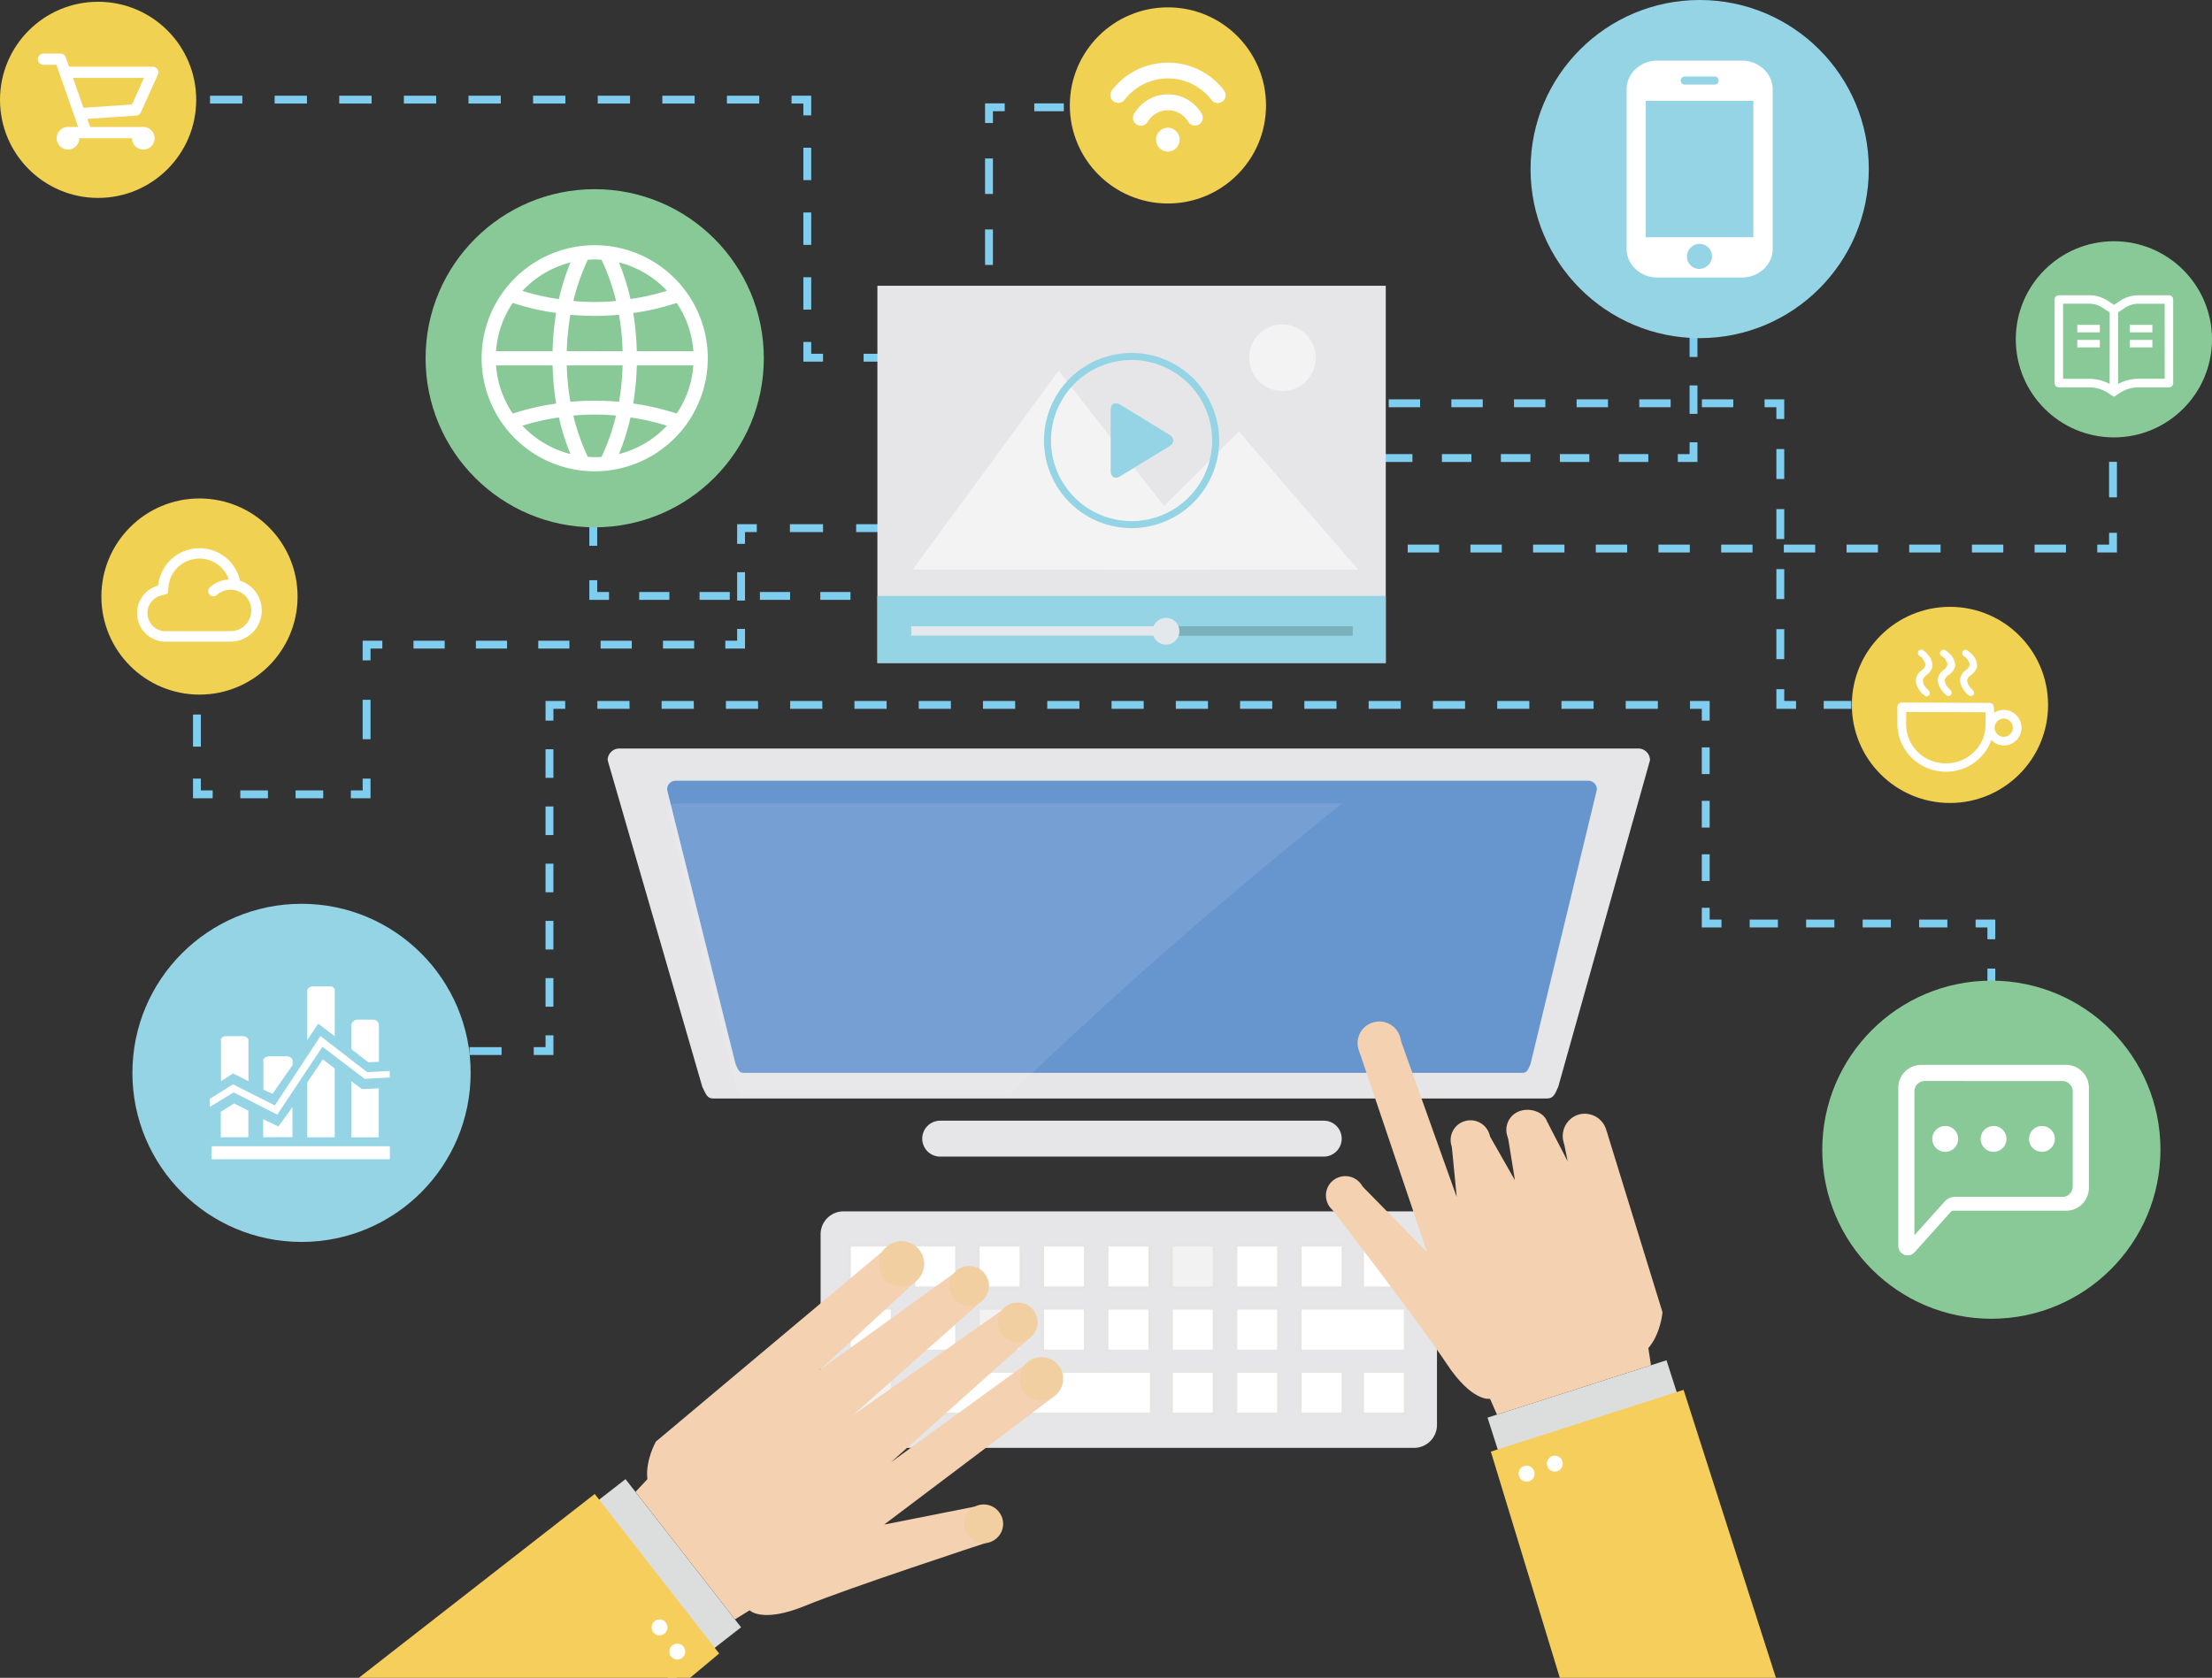 <svg id="图层_1" data-name="图层 1" xmlns="http://www.w3.org/2000/svg" viewBox="0 0 1340 1016.67"><rect x="0" y="0" width="1340" height="1016.67" fill="#333333" stroke="none"/><defs><style>.cls-1{fill:#7fcef0;}.cls-2{fill:#e6e6e8;}.cls-3,.cls-7{fill:#fff;}.cls-4{fill:#e5e5e4;}.cls-5{fill:#f3f2f2;}.cls-6{fill:#6796cf;}.cls-7{opacity:0.1;}.cls-8{fill:#dcdddd;}.cls-9{fill:#f6ce5b;}.cls-10{fill:#f3d1b1;}.cls-11{fill:#f1cfa1;}.cls-12{fill:#89c998;}.cls-13{fill:#95d4e5;}.cls-14{fill:#f0d152;}.cls-15{fill:#7bb1ba;}.cls-16{fill:#e2e8eb;}.cls-17{opacity:0.5;}.cls-18{fill:none;stroke:#fff;stroke-miterlimit:10;stroke-dasharray:4;}</style></defs><title>矢量智能对象</title><g id="_编组_" data-name="&lt;编组&gt;"><g id="_编组_2" data-name="&lt;编组&gt;"><g id="_编组_3" data-name="&lt;编组&gt;"><rect id="_路径_" data-name="&lt;路径&gt;" class="cls-1" x="774.64" y="275.17" width="9.53" height="4.77"/></g><g id="_编组_4" data-name="&lt;编组&gt;"><path id="_复合路径_" data-name="&lt;复合路径&gt;" class="cls-1" d="M1193.42,475.52h-17.87v-4.77h17.87Zm-35.73,0h-17.86v-4.77h17.86Zm-35.72,0H1104.1v-4.77H1122Zm-35.73,0h-17.86v-4.77h17.86Zm-35.72,0h-17.87v-4.77h17.87Zm-35.73,0H996.92v-4.77h17.86Z" transform="translate(-194.89 -195.59)"/></g><g id="_编组_5" data-name="&lt;编组&gt;"><polygon id="_路径_2" data-name="&lt;路径&gt;" class="cls-1" points="1028.3 279.93 1016.39 279.93 1016.39 275.17 1023.54 275.17 1023.54 268.02 1028.3 268.02 1028.3 279.93"/></g><g id="_编组_6" data-name="&lt;编组&gt;"><path id="_复合路径_2" data-name="&lt;复合路径&gt;" class="cls-1" d="M1223.19,446.38h-4.77V429.14h4.77Zm0-34.47h-4.77V394.68h4.77Zm0-34.47h-4.77V360.21h4.77Zm0-34.47h-4.77V325.74h4.77Z" transform="translate(-194.89 -195.59)"/></g><g id="_编组_7" data-name="&lt;编组&gt;"><rect id="_路径_3" data-name="&lt;路径&gt;" class="cls-1" x="1023.54" y="103.39" width="4.77" height="9.53"/></g></g><g id="_编组_8" data-name="&lt;编组&gt;"><g id="_编组_9" data-name="&lt;编组&gt;"><rect id="_路径_4" data-name="&lt;路径&gt;" class="cls-1" x="1277.65" y="205.83" width="4.77" height="9.53"/></g><g id="_编组_10" data-name="&lt;编组&gt;"><path id="_复合路径_3" data-name="&lt;复合路径&gt;" class="cls-1" d="M1477.3,496.95h-4.77v-21.5h4.77Zm0-43h-4.77v-21.5h4.77Z" transform="translate(-194.89 -195.59)"/></g><g id="_编组_11" data-name="&lt;编组&gt;"><polygon id="_路径_5" data-name="&lt;路径&gt;" class="cls-1" points="1282.41 334.77 1270.5 334.77 1270.5 330.01 1277.65 330.01 1277.65 322.86 1282.41 322.86 1282.41 334.77"/></g><g id="_编组_12" data-name="&lt;编组&gt;"><path id="_复合路径_4" data-name="&lt;复合路径&gt;" class="cls-1" d="M1446.41,530.36h-19V525.6h19Zm-37.95,0h-19V525.6h19Zm-38,0h-19V525.6h19Zm-37.95,0h-19V525.6h19Zm-38,0h-19V525.6h19Zm-37.95,0h-19V525.6h19Zm-38,0h-19V525.6h19Zm-37.95,0h-19V525.6h19Zm-38,0h-19V525.6h19Zm-37.95,0h-19V525.6h19Zm-38,0h-19V525.6h19Zm-37.95,0h-19V525.6h19Z" transform="translate(-194.89 -195.59)"/></g><g id="_编组_13" data-name="&lt;编组&gt;"><rect id="_路径_6" data-name="&lt;路径&gt;" class="cls-1" x="786.59" y="330.01" width="9.53" height="4.77"/></g></g><g id="_编组_14" data-name="&lt;编组&gt;"><g id="_编组_15" data-name="&lt;编组&gt;"><rect id="_路径_7" data-name="&lt;路径&gt;" class="cls-1" x="1171.73" y="424.76" width="9.53" height="4.77"/></g><g id="_编组_16" data-name="&lt;编组&gt;"><path id="_复合路径_5" data-name="&lt;复合路径&gt;" class="cls-1" d="M1349.88,625.11h-16.74v-4.77h16.74Zm-33.48,0h-16.74v-4.77h16.74Z" transform="translate(-194.89 -195.59)"/></g><g id="_编组_17" data-name="&lt;编组&gt;"><polygon id="_路径_8" data-name="&lt;路径&gt;" class="cls-1" points="1088.02 429.52 1076.11 429.52 1076.11 417.61 1080.87 417.61 1080.87 424.76 1088.02 424.76 1088.02 429.52"/></g><g id="_编组_18" data-name="&lt;编组&gt;"><path id="_复合路径_6" data-name="&lt;复合路径&gt;" class="cls-1" d="M1275.76,595H1271V576.82h4.77Zm0-36.38H1271V540.44h4.77Zm0-36.38H1271V504.07h4.77Zm0-36.38H1271V467.69h4.77Z" transform="translate(-194.89 -195.59)"/></g><g id="_编组_19" data-name="&lt;编组&gt;"><polygon id="_路径_9" data-name="&lt;路径&gt;" class="cls-1" points="1080.87 253.9 1076.11 253.9 1076.11 246.76 1068.96 246.76 1068.96 241.99 1080.87 241.99 1080.87 253.9"/></g><g id="_编组_20" data-name="&lt;编组&gt;"><path id="_复合路径_7" data-name="&lt;复合路径&gt;" class="cls-1" d="M1244.88,442.34h-19v-4.77h19Zm-37.94,0h-19v-4.77h19Zm-37.95,0h-19v-4.77h19Zm-37.94,0h-19v-4.77h19Zm-37.94,0h-19v-4.77h19Zm-37.95,0h-19v-4.77h19Z" transform="translate(-194.89 -195.59)"/></g><g id="_编组_21" data-name="&lt;编组&gt;"><rect id="_路径_10" data-name="&lt;路径&gt;" class="cls-1" x="812.79" y="241.99" width="9.53" height="4.77"/></g></g><g id="_编组_22" data-name="&lt;编组&gt;"><g id="_编组_23" data-name="&lt;编组&gt;"><rect id="_路径_11" data-name="&lt;路径&gt;" class="cls-1" x="698.17" y="62.63" width="9.53" height="4.77"/></g><g id="_编组_24" data-name="&lt;编组&gt;"><path id="_复合路径_8" data-name="&lt;复合路径&gt;" class="cls-1" d="M875.15,263h-17.9v-4.77h17.9Zm-35.8,0h-17.9v-4.77h17.9Z" transform="translate(-194.89 -195.59)"/></g><g id="_编组_25" data-name="&lt;编组&gt;"><polygon id="_路径_12" data-name="&lt;路径&gt;" class="cls-1" points="601.5 74.54 596.74 74.54 596.74 62.63 608.65 62.63 608.65 67.39 601.5 67.39 601.5 74.54"/></g><g id="_编组_26" data-name="&lt;编组&gt;"><path id="_复合路径_9" data-name="&lt;复合路径&gt;" class="cls-1" d="M796.39,356.12h-4.77v-21.5h4.77Zm0-43h-4.77v-21.5h4.77Z" transform="translate(-194.89 -195.59)"/></g><g id="_编组_27" data-name="&lt;编组&gt;"><rect id="_路径_13" data-name="&lt;路径&gt;" class="cls-1" x="596.74" y="182.02" width="4.77" height="9.53"/></g></g><g id="_编组_28" data-name="&lt;编组&gt;"><g id="_编组_29" data-name="&lt;编组&gt;"><rect id="_路径_14" data-name="&lt;路径&gt;" class="cls-1" x="58.98" y="57.99" width="9.53" height="4.77"/></g><g id="_编组_30" data-name="&lt;编组&gt;"><path id="_复合路径_10" data-name="&lt;复合路径&gt;" class="cls-1" d="M654.83,258.34H635.26v-4.77h19.57Zm-39.14,0H596.12v-4.77h19.57Zm-39.14,0H557v-4.77h19.57Zm-39.14,0H517.83v-4.77H537.4Zm-39.14,0H478.69v-4.77h19.57Zm-39.14,0H439.55v-4.77h19.57Zm-39.14,0H400.4v-4.77H420Zm-39.14,0H361.26v-4.77h19.57Zm-39.14,0H322.12v-4.77h19.57Zm-39.14,0H283v-4.77h19.57Z" transform="translate(-194.89 -195.59)"/></g><g id="_编组_31" data-name="&lt;编组&gt;"><polygon id="_路径_15" data-name="&lt;路径&gt;" class="cls-1" points="491.43 69.9 486.66 69.9 486.66 62.75 479.51 62.75 479.51 57.99 491.43 57.99 491.43 69.9"/></g><g id="_编组_32" data-name="&lt;编组&gt;"><path id="_复合路径_11" data-name="&lt;复合路径&gt;" class="cls-1" d="M686.32,383.2h-4.77V363.58h4.77Zm0-39.23h-4.77V324.34h4.77Zm0-39.24h-4.77V285.11h4.77Z" transform="translate(-194.89 -195.59)"/></g><g id="_编组_33" data-name="&lt;编组&gt;"><polygon id="_路径_16" data-name="&lt;路径&gt;" class="cls-1" points="498.58 219.14 486.66 219.14 486.66 207.22 491.43 207.22 491.43 214.37 498.58 214.37 498.58 219.14"/></g><g id="_编组_34" data-name="&lt;编组&gt;"><rect id="_路径_17" data-name="&lt;路径&gt;" class="cls-1" x="523.16" y="214.37" width="9.53" height="4.77"/></g></g><g id="_编组_35" data-name="&lt;编组&gt;"><g id="_编组_36" data-name="&lt;编组&gt;"><rect id="_路径_18" data-name="&lt;路径&gt;" class="cls-1" x="357.02" y="237.78" width="4.77" height="9.53"/></g><g id="_编组_37" data-name="&lt;编组&gt;"><path id="_复合路径_12" data-name="&lt;复合路径&gt;" class="cls-1" d="M556.67,526.32h-4.77V505.46h4.77Zm0-41.71h-4.77V463.76h4.77Z" transform="translate(-194.89 -195.59)"/></g><g id="_编组_38" data-name="&lt;编组&gt;"><polygon id="_路径_19" data-name="&lt;路径&gt;" class="cls-1" points="368.93 363.49 357.02 363.49 357.02 351.58 361.79 351.58 361.79 358.73 368.93 358.73 368.93 363.49"/></g><g id="_编组_39" data-name="&lt;编组&gt;"><path id="_复合路径_13" data-name="&lt;复合路径&gt;" class="cls-1" d="M746.66,559.08H728.38v-4.77h18.29Zm-36.57,0H691.81v-4.77H710.1Zm-36.57,0H655.24v-4.77h18.29Zm-36.57,0H618.68v-4.77H637Zm-36.57,0H582.11v-4.77h18.29Z" transform="translate(-194.89 -195.59)"/></g><g id="_编组_40" data-name="&lt;编组&gt;"><rect id="_路径_20" data-name="&lt;路径&gt;" class="cls-1" x="570.06" y="358.73" width="9.53" height="4.77"/></g></g><g id="_编组_41" data-name="&lt;编组&gt;"><g id="_编组_42" data-name="&lt;编组&gt;"><rect id="_路径_21" data-name="&lt;路径&gt;" class="cls-1" x="177.41" y="634.5" width="9.53" height="4.77"/></g><g id="_编组_43" data-name="&lt;编组&gt;"><path id="_复合路径_14" data-name="&lt;复合路径&gt;" class="cls-1" d="M498.74,834.86H479.26v-4.77h19.49Zm-39,0H440.28v-4.77h19.49Zm-39,0H401.31v-4.77H420.8Z" transform="translate(-194.89 -195.59)"/></g><g id="_编组_44" data-name="&lt;编组&gt;"><polygon id="_路径_22" data-name="&lt;路径&gt;" class="cls-1" points="335.26 639.27 323.34 639.27 323.34 634.5 330.49 634.5 330.49 627.36 335.26 627.36 335.26 639.27"/></g><g id="_编组_45" data-name="&lt;编组&gt;"><path id="_复合路径_15" data-name="&lt;复合路径&gt;" class="cls-1" d="M530.14,805.61h-4.77V788.28h4.77Zm0-34.67h-4.77V753.61h4.77Zm0-34.67h-4.77V718.94h4.77Zm0-34.67h-4.77V684.27h4.77Zm0-34.67h-4.77V649.6h4.77Z" transform="translate(-194.89 -195.59)"/></g><g id="_编组_46" data-name="&lt;编组&gt;"><polygon id="_路径_23" data-name="&lt;路径&gt;" class="cls-1" points="335.26 436.67 330.49 436.67 330.49 424.76 342.4 424.76 342.4 429.52 335.26 429.52 335.26 436.67"/></g><g id="_编组_47" data-name="&lt;编组&gt;"><path id="_复合路径_16" data-name="&lt;复合路径&gt;" class="cls-1" d="M1199.2,625.11h-19.47v-4.77h19.47Zm-38.93,0H1140.8v-4.77h19.47Zm-38.93,0h-19.47v-4.77h19.47Zm-38.93,0h-19.47v-4.77h19.47Zm-38.94,0H1024v-4.77h19.47Zm-38.93,0H985.05v-4.77h19.47Zm-38.93,0H946.12v-4.77h19.47Zm-38.93,0H907.18v-4.77h19.47Zm-38.94,0H868.25v-4.77h19.47Zm-38.93,0H829.31v-4.77h19.47Zm-38.93,0H790.37v-4.77h19.47Zm-38.94,0H751.44v-4.77h19.47Zm-38.93,0H712.5v-4.77H732Zm-38.93,0H673.57v-4.77H693Zm-38.94,0H634.63v-4.77H654.1Zm-38.93,0H595.69v-4.77h19.47Zm-38.94,0H556.76v-4.77h19.47Z" transform="translate(-194.89 -195.59)"/></g><g id="_编组_48" data-name="&lt;编组&gt;"><polygon id="_路径_24" data-name="&lt;路径&gt;" class="cls-1" points="1035.69 436.67 1030.93 436.67 1030.93 429.52 1023.78 429.52 1023.78 424.76 1035.69 424.76 1035.69 436.67"/></g><g id="_编组_49" data-name="&lt;编组&gt;"><path id="_复合路径_17" data-name="&lt;复合路径&gt;" class="cls-1" d="M1230.58,729.46h-4.77v-16.2h4.77Zm0-32.4h-4.77v-16.2h4.77Zm0-32.4h-4.77v-16.2h4.77Z" transform="translate(-194.89 -195.59)"/></g><g id="_编组_50" data-name="&lt;编组&gt;"><polygon id="_路径_25" data-name="&lt;路径&gt;" class="cls-1" points="1042.84 561.99 1030.93 561.99 1030.93 550.07 1035.69 550.07 1035.69 557.22 1042.84 557.22 1042.84 561.99"/></g><g id="_编组_51" data-name="&lt;编组&gt;"><path id="_复合路径_18" data-name="&lt;复合路径&gt;" class="cls-1" d="M1374.58,757.58h-17.11v-4.77h17.11Zm-34.22,0h-17.1v-4.77h17.1Zm-34.21,0H1289v-4.77h17.11Zm-34.22,0h-17.11v-4.77h17.11Z" transform="translate(-194.89 -195.59)"/></g><g id="_编组_52" data-name="&lt;编组&gt;"><polygon id="_路径_26" data-name="&lt;路径&gt;" class="cls-1" points="1208.72 569.14 1203.95 569.14 1203.95 561.99 1196.8 561.99 1196.8 557.22 1208.72 557.22 1208.72 569.14"/></g><g id="_编组_53" data-name="&lt;编组&gt;"><path id="_复合路径_19" data-name="&lt;复合路径&gt;" class="cls-1" d="M1403.61,871.27h-4.77V853.51h4.77Zm0-35.51h-4.77V818h4.77Zm0-35.51h-4.77V782.49h4.77Z" transform="translate(-194.89 -195.59)"/></g><g id="_编组_54" data-name="&lt;编组&gt;"><rect id="_路径_27" data-name="&lt;路径&gt;" class="cls-1" x="1203.95" y="693.43" width="4.77" height="9.53"/></g></g><g id="_编组_55" data-name="&lt;编组&gt;"><g id="_编组_56" data-name="&lt;编组&gt;"><rect id="_路径_28" data-name="&lt;路径&gt;" class="cls-1" x="116.92" y="365.2" width="4.77" height="9.53"/></g><g id="_编组_57" data-name="&lt;编组&gt;"><path id="_复合路径_20" data-name="&lt;复合路径&gt;" class="cls-1" d="M316.58,648h-4.77V628.56h4.77Zm0-38.83h-4.77V589.73h4.77Z" transform="translate(-194.89 -195.59)"/></g><g id="_编组_58" data-name="&lt;编组&gt;"><polygon id="_路径_29" data-name="&lt;路径&gt;" class="cls-1" points="128.84 483.72 116.92 483.72 116.92 471.8 121.69 471.8 121.69 478.95 128.84 478.95 128.84 483.72"/></g><g id="_编组_59" data-name="&lt;编组&gt;"><path id="_复合路径_21" data-name="&lt;复合路径&gt;" class="cls-1" d="M390.69,679.31H373.95v-4.77h16.74Zm-33.48,0H340.47v-4.77h16.74Z" transform="translate(-194.89 -195.59)"/></g><g id="_编组_60" data-name="&lt;编组&gt;"><polygon id="_路径_30" data-name="&lt;路径&gt;" class="cls-1" points="224.46 483.72 212.54 483.72 212.54 478.95 219.69 478.95 219.69 471.8 224.46 471.8 224.46 483.72"/></g><g id="_编组_61" data-name="&lt;编组&gt;"><rect id="_路径_31" data-name="&lt;路径&gt;" class="cls-1" x="219.69" y="424.05" width="4.77" height="23.88"/></g><g id="_编组_62" data-name="&lt;编组&gt;"><polygon id="_路径_32" data-name="&lt;路径&gt;" class="cls-1" points="224.46 400.16 219.69 400.16 219.69 388.24 231.61 388.24 231.61 393.01 224.46 393.01 224.46 400.16"/></g><g id="_编组_63" data-name="&lt;编组&gt;"><path id="_复合路径_22" data-name="&lt;复合路径&gt;" class="cls-1" d="M615.4,588.6H596.51v-4.77H615.4Zm-37.78,0H558.73v-4.77h18.89Zm-37.78,0H520.95v-4.77h18.89Zm-37.78,0H483.17v-4.77h18.89Zm-37.78,0H445.38v-4.77h18.89Z" transform="translate(-194.89 -195.59)"/></g><g id="_编组_64" data-name="&lt;编组&gt;"><polygon id="_路径_33" data-name="&lt;路径&gt;" class="cls-1" points="451.31 393.01 439.4 393.01 439.4 388.24 446.55 388.24 446.55 381.1 451.31 381.1 451.31 393.01"/></g><g id="_编组_65" data-name="&lt;编组&gt;"><rect id="_路径_34" data-name="&lt;路径&gt;" class="cls-1" x="446.55" y="346.73" width="4.77" height="17.18"/></g><g id="_编组_66" data-name="&lt;编组&gt;"><polygon id="_路径_35" data-name="&lt;路径&gt;" class="cls-1" points="451.31 329.55 446.55 329.55 446.55 317.63 458.46 317.63 458.46 322.4 451.31 322.4 451.31 329.55"/></g><g id="_编组_67" data-name="&lt;编组&gt;"><path id="_复合路径_23" data-name="&lt;复合路径&gt;" class="cls-1" d="M773.74,518H753.67v-4.77h20.07Zm-40.13,0H713.54v-4.77h20.07Zm-40.13,0H673.41v-4.77h20.07Z" transform="translate(-194.89 -195.59)"/></g><g id="_编组_68" data-name="&lt;编组&gt;"><rect id="_路径_36" data-name="&lt;路径&gt;" class="cls-1" x="598.91" y="317.63" width="9.53" height="4.77"/></g></g></g><path id="_路径_37" data-name="&lt;路径&gt;" class="cls-2" d="M1065.39,1058.8a13.89,13.89,0,0,1-13.64,14.12H705.65A13.89,13.89,0,0,1,692,1058.8V943.74a13.89,13.89,0,0,1,13.64-14.12h346.1a13.89,13.89,0,0,1,13.64,14.12Z" transform="translate(-194.89 -195.59)"/><path id="_路径_38" data-name="&lt;路径&gt;" class="cls-3" d="M734.51,976.08H710.32a1,1,0,0,1-1-1v-24.2a1,1,0,0,1,1-.95h24.19a1,1,0,0,1,1,.95v24.2A1,1,0,0,1,734.51,976.08Z" transform="translate(-194.89 -195.59)"/><path id="_复合路径_24" data-name="&lt;复合路径&gt;" class="cls-4" d="M734.51,950.92v24.2H710.32v-24.2h24.19m0-1.91H710.32a1.92,1.92,0,0,0-1.92,1.91v24.2a1.92,1.92,0,0,0,1.92,1.91h24.19a1.91,1.91,0,0,0,1.92-1.91v-24.2A1.91,1.91,0,0,0,734.51,949Z" transform="translate(-194.89 -195.59)"/><path id="_路径_39" data-name="&lt;路径&gt;" class="cls-3" d="M773.52,976.08H749.33a1,1,0,0,1-1-1v-24.2a1,1,0,0,1,1-.95h24.19a1,1,0,0,1,1,.95v24.2A1,1,0,0,1,773.52,976.08Z" transform="translate(-194.89 -195.59)"/><path id="_复合路径_25" data-name="&lt;复合路径&gt;" class="cls-4" d="M773.52,950.92v24.2H749.33v-24.2h24.19m0-1.91H749.33a1.92,1.92,0,0,0-1.92,1.91v24.2a1.92,1.92,0,0,0,1.92,1.91h24.19a1.91,1.91,0,0,0,1.92-1.91v-24.2A1.91,1.91,0,0,0,773.52,949Z" transform="translate(-194.89 -195.59)"/><path id="_路径_40" data-name="&lt;路径&gt;" class="cls-3" d="M812.53,976.08H788.34a1,1,0,0,1-1-1v-24.2a1,1,0,0,1,1-.95h24.19a1,1,0,0,1,1,.95v24.2A1,1,0,0,1,812.53,976.08Z" transform="translate(-194.89 -195.59)"/><path id="_复合路径_26" data-name="&lt;复合路径&gt;" class="cls-4" d="M812.53,950.92v24.2H788.34v-24.2h24.19m0-1.91H788.34a1.92,1.92,0,0,0-1.92,1.91v24.2a1.92,1.92,0,0,0,1.92,1.91h24.19a1.91,1.91,0,0,0,1.92-1.91v-24.2A1.91,1.91,0,0,0,812.53,949Z" transform="translate(-194.89 -195.59)"/><path id="_路径_41" data-name="&lt;路径&gt;" class="cls-3" d="M851.55,976.08H827.35a1,1,0,0,1-1-1v-24.2a1,1,0,0,1,1-.95h24.19a1,1,0,0,1,1,.95v24.2A1,1,0,0,1,851.55,976.08Z" transform="translate(-194.89 -195.59)"/><path id="_复合路径_27" data-name="&lt;复合路径&gt;" class="cls-4" d="M851.55,950.92v24.2H827.35v-24.2h24.19m0-1.91H827.35a1.92,1.92,0,0,0-1.92,1.91v24.2a1.92,1.92,0,0,0,1.92,1.91h24.19a1.91,1.91,0,0,0,1.92-1.91v-24.2A1.91,1.91,0,0,0,851.55,949Z" transform="translate(-194.89 -195.59)"/><path id="_路径_42" data-name="&lt;路径&gt;" class="cls-3" d="M890.55,976.08H866.36a1,1,0,0,1-1-1v-24.2a1,1,0,0,1,1-.95h24.19a1,1,0,0,1,1,.95v24.2A1,1,0,0,1,890.55,976.08Z" transform="translate(-194.89 -195.59)"/><path id="_复合路径_28" data-name="&lt;复合路径&gt;" class="cls-4" d="M890.55,950.92v24.2H866.36v-24.2h24.19m0-1.91H866.36a1.92,1.92,0,0,0-1.92,1.91v24.2a1.92,1.92,0,0,0,1.92,1.91h24.19a1.91,1.91,0,0,0,1.92-1.91v-24.2A1.91,1.91,0,0,0,890.55,949Z" transform="translate(-194.89 -195.59)"/><path id="_路径_43" data-name="&lt;路径&gt;" class="cls-5" d="M929.57,976.08H905.38a1,1,0,0,1-1-1v-24.2a1,1,0,0,1,1-.95h24.19a1,1,0,0,1,1,.95v24.2A1,1,0,0,1,929.57,976.08Z" transform="translate(-194.89 -195.59)"/><path id="_复合路径_29" data-name="&lt;复合路径&gt;" class="cls-4" d="M929.57,950.92v24.2H905.38v-24.2h24.19m0-1.91H905.38a1.91,1.91,0,0,0-1.92,1.91v24.2a1.91,1.91,0,0,0,1.92,1.91h24.19a1.91,1.91,0,0,0,1.92-1.91v-24.2A1.91,1.91,0,0,0,929.57,949Z" transform="translate(-194.89 -195.59)"/><path id="_路径_44" data-name="&lt;路径&gt;" class="cls-3" d="M968.58,976.08H944.39a1,1,0,0,1-1-1v-24.2a1,1,0,0,1,1-.95h24.19a1,1,0,0,1,1,.95v24.2A1,1,0,0,1,968.58,976.08Z" transform="translate(-194.89 -195.59)"/><path id="_复合路径_30" data-name="&lt;复合路径&gt;" class="cls-4" d="M968.58,950.92v24.2H944.39v-24.2h24.19m0-1.91H944.39a1.92,1.92,0,0,0-1.92,1.91v24.2a1.92,1.92,0,0,0,1.92,1.91h24.19a1.91,1.91,0,0,0,1.92-1.91v-24.2A1.91,1.91,0,0,0,968.58,949Z" transform="translate(-194.89 -195.59)"/><rect id="_路径_45" data-name="&lt;路径&gt;" class="cls-3" x="787.55" y="754.38" width="26.11" height="26.11" rx="0.96" ry="0.96"/><path id="_复合路径_31" data-name="&lt;复合路径&gt;" class="cls-4" d="M1007.59,950.92v24.2H983.4v-24.2h24.19m0-1.91H983.4a1.92,1.92,0,0,0-1.92,1.91v24.2A1.92,1.92,0,0,0,983.4,977h24.19a1.91,1.91,0,0,0,1.92-1.91v-24.2A1.91,1.91,0,0,0,1007.59,949Z" transform="translate(-194.89 -195.59)"/><path id="_路径_46" data-name="&lt;路径&gt;" class="cls-3" d="M734.51,1014.32H710.32a1,1,0,0,1-1-1v-24.2a1,1,0,0,1,1-.95h24.19a1,1,0,0,1,1,.95v24.2A1,1,0,0,1,734.51,1014.32Z" transform="translate(-194.89 -195.59)"/><path id="_复合路径_32" data-name="&lt;复合路径&gt;" class="cls-4" d="M734.51,989.17v24.2H710.32v-24.2h24.19m0-1.9H710.32a1.91,1.91,0,0,0-1.92,1.9v24.2a1.92,1.92,0,0,0,1.92,1.92h24.19a1.91,1.91,0,0,0,1.92-1.92v-24.2A1.9,1.9,0,0,0,734.51,987.27Z" transform="translate(-194.89 -195.59)"/><path id="_路径_47" data-name="&lt;路径&gt;" class="cls-3" d="M773.52,1014.32H749.33a1,1,0,0,1-1-1v-24.2a1,1,0,0,1,1-.95h24.19a1,1,0,0,1,1,.95v24.2A1,1,0,0,1,773.52,1014.32Z" transform="translate(-194.89 -195.59)"/><path id="_复合路径_33" data-name="&lt;复合路径&gt;" class="cls-4" d="M773.52,989.17v24.2H749.33v-24.2h24.19m0-1.9H749.33a1.91,1.91,0,0,0-1.92,1.9v24.2a1.92,1.92,0,0,0,1.92,1.92h24.19a1.91,1.91,0,0,0,1.92-1.92v-24.2A1.9,1.9,0,0,0,773.52,987.27Z" transform="translate(-194.89 -195.59)"/><path id="_路径_48" data-name="&lt;路径&gt;" class="cls-5" d="M812.53,1014.32H788.34a1,1,0,0,1-1-1v-24.2a1,1,0,0,1,1-.95h24.19a1,1,0,0,1,1,.95v24.2A1,1,0,0,1,812.53,1014.32Z" transform="translate(-194.89 -195.59)"/><path id="_复合路径_34" data-name="&lt;复合路径&gt;" class="cls-4" d="M812.53,989.17v24.2H788.34v-24.2h24.19m0-1.9H788.34a1.91,1.91,0,0,0-1.92,1.9v24.2a1.92,1.92,0,0,0,1.92,1.92h24.19a1.91,1.91,0,0,0,1.92-1.92v-24.2A1.9,1.9,0,0,0,812.53,987.27Z" transform="translate(-194.89 -195.59)"/><path id="_路径_49" data-name="&lt;路径&gt;" class="cls-3" d="M851.55,1014.32H827.35a1,1,0,0,1-1-1v-24.2a1,1,0,0,1,1-.95h24.19a1,1,0,0,1,1,.95v24.2A1,1,0,0,1,851.55,1014.32Z" transform="translate(-194.89 -195.59)"/><path id="_复合路径_35" data-name="&lt;复合路径&gt;" class="cls-4" d="M851.55,989.17v24.2H827.35v-24.2h24.19m0-1.9H827.35a1.91,1.91,0,0,0-1.92,1.9v24.2a1.92,1.92,0,0,0,1.92,1.92h24.19a1.91,1.91,0,0,0,1.92-1.92v-24.2A1.9,1.9,0,0,0,851.55,987.27Z" transform="translate(-194.89 -195.59)"/><path id="_路径_50" data-name="&lt;路径&gt;" class="cls-3" d="M890.55,1014.32H866.36a1,1,0,0,1-1-1v-24.2a1,1,0,0,1,1-.95h24.19a1,1,0,0,1,1,.95v24.2A1,1,0,0,1,890.55,1014.32Z" transform="translate(-194.89 -195.59)"/><path id="_复合路径_36" data-name="&lt;复合路径&gt;" class="cls-4" d="M890.55,989.17v24.2H866.36v-24.2h24.19m0-1.9H866.36a1.91,1.91,0,0,0-1.92,1.9v24.2a1.92,1.92,0,0,0,1.92,1.92h24.19a1.91,1.91,0,0,0,1.92-1.92v-24.2A1.9,1.9,0,0,0,890.55,987.27Z" transform="translate(-194.89 -195.59)"/><path id="_路径_51" data-name="&lt;路径&gt;" class="cls-3" d="M929.57,1014.32H905.38a1,1,0,0,1-1-1v-24.2a1,1,0,0,1,1-.95h24.19a1,1,0,0,1,1,.95v24.2A1,1,0,0,1,929.57,1014.32Z" transform="translate(-194.89 -195.59)"/><path id="_复合路径_37" data-name="&lt;复合路径&gt;" class="cls-4" d="M929.57,989.17v24.2H905.38v-24.2h24.19m0-1.9H905.38a1.9,1.9,0,0,0-1.92,1.9v24.2a1.91,1.91,0,0,0,1.92,1.92h24.19a1.91,1.91,0,0,0,1.92-1.92v-24.2A1.9,1.9,0,0,0,929.57,987.27Z" transform="translate(-194.89 -195.59)"/><path id="_路径_52" data-name="&lt;路径&gt;" class="cls-3" d="M968.58,1014.32H944.39a1,1,0,0,1-1-1v-24.2a1,1,0,0,1,1-.95h24.19a1,1,0,0,1,1,.95v24.2A1,1,0,0,1,968.58,1014.32Z" transform="translate(-194.89 -195.59)"/><path id="_复合路径_38" data-name="&lt;复合路径&gt;" class="cls-4" d="M968.58,989.17v24.2H944.39v-24.2h24.19m0-1.9H944.39a1.91,1.91,0,0,0-1.92,1.9v24.2a1.92,1.92,0,0,0,1.92,1.92h24.19a1.91,1.91,0,0,0,1.92-1.92v-24.2A1.9,1.9,0,0,0,968.58,987.27Z" transform="translate(-194.89 -195.59)"/><path id="_路径_53" data-name="&lt;路径&gt;" class="cls-5" d="M1007.59,1014.32H983.4a1,1,0,0,1-1-1v-24.2a1,1,0,0,1,1-.95h24.19a1,1,0,0,1,1,.95v24.2A1,1,0,0,1,1007.59,1014.32Z" transform="translate(-194.89 -195.59)"/><path id="_复合路径_39" data-name="&lt;复合路径&gt;" class="cls-4" d="M1007.59,989.17v24.2H983.4v-24.2h24.19m0-1.9H983.4a1.91,1.91,0,0,0-1.92,1.9v24.2a1.92,1.92,0,0,0,1.92,1.92h24.19a1.91,1.91,0,0,0,1.92-1.92v-24.2A1.9,1.9,0,0,0,1007.59,987.27Z" transform="translate(-194.89 -195.59)"/><path id="_路径_54" data-name="&lt;路径&gt;" class="cls-5" d="M734.51,1052.57H710.32a1,1,0,0,1-1-.95v-24.2a1,1,0,0,1,1-1h24.19a1,1,0,0,1,1,1v24.2A1,1,0,0,1,734.51,1052.57Z" transform="translate(-194.89 -195.59)"/><path id="_复合路径_40" data-name="&lt;复合路径&gt;" class="cls-4" d="M734.51,1027.42v24.2H710.32v-24.2h24.19m0-1.91H710.32a1.91,1.91,0,0,0-1.92,1.91v24.2a1.92,1.92,0,0,0,1.92,1.91h24.19a1.91,1.91,0,0,0,1.92-1.91v-24.2A1.91,1.91,0,0,0,734.51,1025.51Z" transform="translate(-194.89 -195.59)"/><path id="_路径_55" data-name="&lt;路径&gt;" class="cls-5" d="M812.53,1052.57H788.34a1,1,0,0,1-1-.95v-24.2a1,1,0,0,1,1-1h24.19a1,1,0,0,1,1,1v24.2A1,1,0,0,1,812.53,1052.57Z" transform="translate(-194.89 -195.59)"/><path id="_复合路径_41" data-name="&lt;复合路径&gt;" class="cls-4" d="M812.53,1027.42v24.2H788.34v-24.2h24.19m0-1.91H788.34a1.91,1.91,0,0,0-1.92,1.91v24.2a1.92,1.92,0,0,0,1.92,1.91h24.19a1.91,1.91,0,0,0,1.92-1.91v-24.2A1.91,1.91,0,0,0,812.53,1025.51Z" transform="translate(-194.89 -195.59)"/><path id="_路径_56" data-name="&lt;路径&gt;" class="cls-5" d="M851.55,1052.57H827.35a1,1,0,0,1-1-.95v-24.2a1,1,0,0,1,1-1h24.19a1,1,0,0,1,1,1v24.2A1,1,0,0,1,851.55,1052.57Z" transform="translate(-194.89 -195.59)"/><path id="_复合路径_42" data-name="&lt;复合路径&gt;" class="cls-4" d="M851.55,1027.42v24.2H827.35v-24.2h24.19m0-1.91H827.35a1.91,1.91,0,0,0-1.92,1.91v24.2a1.92,1.92,0,0,0,1.92,1.91h24.19a1.91,1.91,0,0,0,1.92-1.91v-24.2A1.91,1.91,0,0,0,851.55,1025.51Z" transform="translate(-194.89 -195.59)"/><path id="_路径_57" data-name="&lt;路径&gt;" class="cls-5" d="M890.55,1052.57H866.36a1,1,0,0,1-1-.95v-24.2a1,1,0,0,1,1-1h24.19a1,1,0,0,1,1,1v24.2A1,1,0,0,1,890.55,1052.57Z" transform="translate(-194.89 -195.59)"/><path id="_复合路径_43" data-name="&lt;复合路径&gt;" class="cls-4" d="M890.55,1027.42v24.2H866.36v-24.2h24.19m0-1.91H866.36a1.91,1.91,0,0,0-1.92,1.91v24.2a1.92,1.92,0,0,0,1.92,1.91h24.19a1.91,1.91,0,0,0,1.92-1.91v-24.2A1.91,1.91,0,0,0,890.55,1025.51Z" transform="translate(-194.89 -195.59)"/><path id="_路径_58" data-name="&lt;路径&gt;" class="cls-3" d="M929.57,1052.57H905.38a1,1,0,0,1-1-.95v-24.2a1,1,0,0,1,1-1h24.19a1,1,0,0,1,1,1v24.2A1,1,0,0,1,929.57,1052.57Z" transform="translate(-194.89 -195.59)"/><path id="_复合路径_44" data-name="&lt;复合路径&gt;" class="cls-4" d="M929.57,1027.42v24.2H905.38v-24.2h24.19m0-1.91H905.38a1.91,1.91,0,0,0-1.92,1.91v24.2a1.91,1.91,0,0,0,1.92,1.91h24.19a1.91,1.91,0,0,0,1.92-1.91v-24.2A1.91,1.91,0,0,0,929.57,1025.51Z" transform="translate(-194.89 -195.59)"/><path id="_路径_59" data-name="&lt;路径&gt;" class="cls-3" d="M968.58,1052.57H944.39a1,1,0,0,1-1-.95v-24.2a1,1,0,0,1,1-1h24.19a1,1,0,0,1,1,1v24.2A1,1,0,0,1,968.58,1052.57Z" transform="translate(-194.89 -195.59)"/><path id="_复合路径_45" data-name="&lt;复合路径&gt;" class="cls-4" d="M968.58,1027.42v24.2H944.39v-24.2h24.19m0-1.91H944.39a1.91,1.91,0,0,0-1.92,1.91v24.2a1.92,1.92,0,0,0,1.92,1.91h24.19a1.91,1.91,0,0,0,1.92-1.91v-24.2A1.91,1.91,0,0,0,968.58,1025.51Z" transform="translate(-194.89 -195.59)"/><path id="_路径_60" data-name="&lt;路径&gt;" class="cls-3" d="M1007.59,1052.57H983.4a1,1,0,0,1-1-.95v-24.2a1,1,0,0,1,1-1h24.19a1,1,0,0,1,1,1v24.2A1,1,0,0,1,1007.59,1052.57Z" transform="translate(-194.89 -195.59)"/><path id="_复合路径_46" data-name="&lt;复合路径&gt;" class="cls-4" d="M1007.59,1027.42v24.2H983.4v-24.2h24.19m0-1.91H983.4a1.91,1.91,0,0,0-1.92,1.91v24.2a1.92,1.92,0,0,0,1.92,1.91h24.19a1.91,1.91,0,0,0,1.92-1.91v-24.2A1.91,1.91,0,0,0,1007.59,1025.51Z" transform="translate(-194.89 -195.59)"/><path id="_路径_61" data-name="&lt;路径&gt;" class="cls-3" d="M1045.35,976.08h-24.19a1,1,0,0,1-1-1v-24.2a1,1,0,0,1,1-.95h24.19a1,1,0,0,1,1,.95v24.2A1,1,0,0,1,1045.35,976.08Z" transform="translate(-194.89 -195.59)"/><path id="_复合路径_47" data-name="&lt;复合路径&gt;" class="cls-4" d="M1045.35,950.92v24.2h-24.19v-24.2h24.19m0-1.91h-24.19a1.92,1.92,0,0,0-1.92,1.91v24.2a1.92,1.92,0,0,0,1.92,1.91h24.19a1.91,1.91,0,0,0,1.91-1.91v-24.2A1.91,1.91,0,0,0,1045.35,949Z" transform="translate(-194.89 -195.59)"/><path id="_路径_62" data-name="&lt;路径&gt;" class="cls-3" d="M1045.35,1014.32h-62a1,1,0,0,1-1-1v-24.2a1,1,0,0,1,1-.95h62a1,1,0,0,1,1,.95v24.2A1,1,0,0,1,1045.35,1014.32Z" transform="translate(-194.89 -195.59)"/><path id="_复合路径_48" data-name="&lt;复合路径&gt;" class="cls-4" d="M1045.35,989.17v24.2h-62v-24.2h62m0-1.9h-62a1.91,1.91,0,0,0-1.92,1.9v24.2a1.92,1.92,0,0,0,1.92,1.92h62a1.91,1.91,0,0,0,1.91-1.92v-24.2A1.9,1.9,0,0,0,1045.35,987.27Z" transform="translate(-194.89 -195.59)"/><path id="_路径_63" data-name="&lt;路径&gt;" class="cls-3" d="M1045.35,1052.57h-24.19a1,1,0,0,1-1-.95v-24.2a1,1,0,0,1,1-1h24.19a1,1,0,0,1,1,1v24.2A1,1,0,0,1,1045.35,1052.57Z" transform="translate(-194.89 -195.59)"/><path id="_复合路径_49" data-name="&lt;复合路径&gt;" class="cls-4" d="M1045.35,1027.42v24.2h-24.19v-24.2h24.19m0-1.91h-24.19a1.91,1.91,0,0,0-1.92,1.91v24.2a1.92,1.92,0,0,0,1.92,1.91h24.19a1.91,1.91,0,0,0,1.91-1.91v-24.2A1.91,1.91,0,0,0,1045.35,1025.51Z" transform="translate(-194.89 -195.59)"/><path id="_路径_64" data-name="&lt;路径&gt;" class="cls-3" d="M891.51,1052.57H749.33a1,1,0,0,1-1-.95v-24.2a1,1,0,0,1,1-1H891.51a1,1,0,0,1,1,1v24.2A1,1,0,0,1,891.51,1052.57Z" transform="translate(-194.89 -195.59)"/><path id="_复合路径_50" data-name="&lt;复合路径&gt;" class="cls-4" d="M891.51,1027.42v24.2H749.33v-24.2H891.51m0-1.91H749.33a1.91,1.91,0,0,0-1.92,1.91v24.2a1.92,1.92,0,0,0,1.92,1.91H891.51a1.91,1.91,0,0,0,1.92-1.91v-24.2A1.91,1.91,0,0,0,891.51,1025.51Z" transform="translate(-194.89 -195.59)"/><path id="_路径_65" data-name="&lt;路径&gt;" class="cls-2" d="M1138.85,854.13c-2.27,5.18-3.18,7.1-7.1,7.1H627.42c-3.92,0-4.49-1.66-7.09-7.1L563,656.24a7.09,7.09,0,0,1,7.09-7.09h617.25a7.09,7.09,0,0,1,7.1,7.09Z" transform="translate(-194.89 -195.59)"/><path id="_路径_66" data-name="&lt;路径&gt;" class="cls-6" d="M1122.05,840.36c-1.64,3.89-2.3,5.33-5.13,5.33H645.61c-2.83,0-3.25-1.25-5.13-5.33L599,674a5.23,5.23,0,0,1,5.13-5.32h553a5.24,5.24,0,0,1,5.14,5.32Z" transform="translate(-194.89 -195.59)"/><path id="_路径_67" data-name="&lt;路径&gt;" class="cls-7" d="M1007.88,682.44H604.33a5.23,5.23,0,0,0-5.13,5.32l41.49,166.35c1.88,4.09,2.3,5.33,5.13,5.33H806.09C870.46,797,938.09,738.41,1007.88,682.44Z" transform="translate(-194.89 -195.59)"/><g id="_编组_69" data-name="&lt;编组&gt;"><g id="_编组_70" data-name="&lt;编组&gt;"><polygon id="_路径_68" data-name="&lt;路径&gt;" class="cls-8" points="409.67 1016.67 448.93 986.06 378.92 896.29 336.61 929.26 404.79 1016.67 409.67 1016.67"/></g></g><g id="_编组_71" data-name="&lt;编组&gt;"><g id="_编组_72" data-name="&lt;编组&gt;"><polygon id="_路径_69" data-name="&lt;路径&gt;" class="cls-9" points="418.04 1016.67 435.67 1001.95 360.27 905.27 217.38 1016.67 418.04 1016.67"/></g></g><g id="_编组_73" data-name="&lt;编组&gt;"><g id="_编组_74" data-name="&lt;编组&gt;"><g id="_编组_75" data-name="&lt;编组&gt;"><path id="_路径_70" data-name="&lt;路径&gt;" class="cls-10" d="M649,1171.37s7.6,8,33.89-2.83,109.21-38,109.21-38l-.74-23.19-60.87,12.06,102.27-77.15-14.29-21.65-83.9,61.09,84.2-75.38L804.3,987.78l-93.14,65.7L789.56,984l-15.34-17.9L691.15,1026l58.54-54-17.78-20.13-139.7,117.27s-6.46,11.29-5.15,22.77l-7.19,7.69,60.25,77.26Z" transform="translate(-194.89 -195.59)"/></g></g><g id="_编组_76" data-name="&lt;编组&gt;"><g id="_编组_77" data-name="&lt;编组&gt;"><path id="_路径_71" data-name="&lt;路径&gt;" class="cls-11" d="M821,989.67a12,12,0,1,0-2.25,16.7A11.91,11.91,0,0,0,821,989.67Z" transform="translate(-194.89 -195.59)"/></g></g><g id="_编组_78" data-name="&lt;编组&gt;"><g id="_编组_79" data-name="&lt;编组&gt;"><path id="_路径_72" data-name="&lt;路径&gt;" class="cls-11" d="M791.56,967.53a12,12,0,1,0-2.25,16.71A11.92,11.92,0,0,0,791.56,967.53Z" transform="translate(-194.89 -195.59)"/></g></g><g id="_编组_80" data-name="&lt;编组&gt;"><g id="_编组_81" data-name="&lt;编组&gt;"><path id="_路径_73" data-name="&lt;路径&gt;" class="cls-11" d="M752,953.26a13.72,13.72,0,1,0-2.57,19A13.59,13.59,0,0,0,752,953.26Z" transform="translate(-194.89 -195.59)"/></g></g><g id="_编组_82" data-name="&lt;编组&gt;"><g id="_编组_83" data-name="&lt;编组&gt;"><path id="_路径_74" data-name="&lt;路径&gt;" class="cls-11" d="M836.29,1023.22a13.14,13.14,0,1,0-2.45,18.23A13,13,0,0,0,836.29,1023.22Z" transform="translate(-194.89 -195.59)"/></g></g><g id="_编组_84" data-name="&lt;编组&gt;"><g id="_编组_85" data-name="&lt;编组&gt;"><path id="_路径_75" data-name="&lt;路径&gt;" class="cls-11" d="M800.19,1111.94a11.73,11.73,0,1,0-2.18,16.27A11.6,11.6,0,0,0,800.19,1111.94Z" transform="translate(-194.89 -195.59)"/></g></g></g><g id="_编组_86" data-name="&lt;编组&gt;"><path id="_路径_76" data-name="&lt;路径&gt;" class="cls-3" d="M610,1196.38a4.82,4.82,0,1,1-4.82-4.82A4.82,4.82,0,0,1,610,1196.38Z" transform="translate(-194.89 -195.59)"/></g><g id="_编组_87" data-name="&lt;编组&gt;"><circle id="_路径_77" data-name="&lt;路径&gt;" class="cls-3" cx="399.54" cy="986.14" r="4.82"/></g><circle id="_路径_78" data-name="&lt;路径&gt;" class="cls-12" cx="360.26" cy="217.08" r="102.45"/><circle id="_路径_79" data-name="&lt;路径&gt;" class="cls-13" cx="1029.64" cy="102.45" r="102.45"/><circle id="_路径_80" data-name="&lt;路径&gt;" class="cls-12" cx="1206.34" cy="696.67" r="102.44"/><circle id="_路径_81" data-name="&lt;路径&gt;" class="cls-13" cx="182.66" cy="650.11" r="102.45"/><circle id="_路径_82" data-name="&lt;路径&gt;" class="cls-14" cx="120.84" cy="361.47" r="59.43"/><circle id="_路径_83" data-name="&lt;路径&gt;" class="cls-14" cx="59.43" cy="60.5" r="59.43"/><circle id="_路径_84" data-name="&lt;路径&gt;" class="cls-14" cx="707.51" cy="63.88" r="59.43"/><circle id="_路径_85" data-name="&lt;路径&gt;" class="cls-12" cx="1280.57" cy="205.61" r="59.43"/><circle id="_路径_86" data-name="&lt;路径&gt;" class="cls-14" cx="1181.26" cy="427.14" r="59.43"/><path id="_路径_87" data-name="&lt;路径&gt;" class="cls-2" d="M1007.67,885.56a10.88,10.88,0,0,1-10.89,10.88H764.46a10.88,10.88,0,0,1-10.89-10.88h0a10.89,10.89,0,0,1,10.89-10.89H996.79a10.89,10.89,0,0,1,10.89,10.89Z" transform="translate(-194.89 -195.59)"/><g id="_编组_88" data-name="&lt;编组&gt;"><g id="_编组_89" data-name="&lt;编组&gt;"><polyline id="_路径_88" data-name="&lt;路径&gt;" class="cls-8" points="917.49 910.1 901.12 859.01 1009.54 824.27 1025.92 875.35"/></g></g><g id="_编组_90" data-name="&lt;编组&gt;"><g id="_编组_91" data-name="&lt;编组&gt;"><polygon id="_路径_89" data-name="&lt;路径&gt;" class="cls-9" points="1075.83 1016.67 1019.89 842.19 903.13 879.61 944.91 1016.67 1075.83 1016.67"/></g></g><g id="_编组_92" data-name="&lt;编组&gt;"><g id="_编组_93" data-name="&lt;编组&gt;"><g id="_编组_94" data-name="&lt;编组&gt;"><path id="_路径_90" data-name="&lt;路径&gt;" class="cls-10" d="M1097.53,1043.19s-10.76,2.31-26.41-21.43-68.86-92.89-68.86-92.89l13.67-18.75,43.5,44.26-41-121.35,24-9.85,34.92,97.73-3-30.79,22.42-7.19,15.84,27.82-4.41-27.27,24.11-7.86,12.29,23.73-2.34-11.48,26-6.62L1202,990.74s-1,13-8.57,21.72l1.61,10.41-93.3,29.91Z" transform="translate(-194.89 -195.59)"/></g></g><g id="_编组_95" data-name="&lt;编组&gt;"><g id="_编组_96" data-name="&lt;编组&gt;"><path id="_路径_91" data-name="&lt;路径&gt;" class="cls-10" d="M1081.82,875.08a12,12,0,1,1-7.54,15.06A11.92,11.92,0,0,1,1081.82,875.08Z" transform="translate(-194.89 -195.59)"/></g></g><g id="_编组_97" data-name="&lt;编组&gt;"><g id="_编组_98" data-name="&lt;编组&gt;"><path id="_路径_92" data-name="&lt;路径&gt;" class="cls-10" d="M1115.79,868.76c6.19-2,14.46.55,16.47,6.88s-2.92,14.07-9.13,16.07a12,12,0,0,1-7.35-22.94Z" transform="translate(-194.89 -195.59)"/></g></g><g id="_编组_99" data-name="&lt;编组&gt;"><g id="_编组_100" data-name="&lt;编组&gt;"><path id="_路径_93" data-name="&lt;路径&gt;" class="cls-10" d="M1150.88,871.07a13.58,13.58,0,0,1,17,9c2.31,7.22-2.05,12-9.12,14.24s-14.14,1.17-16.46-6A13.57,13.57,0,0,1,1150.88,871.07Z" transform="translate(-194.89 -195.59)"/></g></g><g id="_编组_101" data-name="&lt;编组&gt;"><g id="_编组_102" data-name="&lt;编组&gt;"><path id="_路径_94" data-name="&lt;路径&gt;" class="cls-10" d="M1026.21,815.29a13.14,13.14,0,1,1-8.24,16.45A13,13,0,0,1,1026.21,815.29Z" transform="translate(-194.89 -195.59)"/></g></g><g id="_编组_103" data-name="&lt;编组&gt;"><g id="_编组_104" data-name="&lt;编组&gt;"><path id="_路径_95" data-name="&lt;路径&gt;" class="cls-10" d="M1006.07,908.92a11.73,11.73,0,1,1-7.35,14.67A11.61,11.61,0,0,1,1006.07,908.92Z" transform="translate(-194.89 -195.59)"/></g></g></g><g id="_编组_105" data-name="&lt;编组&gt;"><path id="_路径_96" data-name="&lt;路径&gt;" class="cls-3" d="M1115.69,1085.84a4.82,4.82,0,1,0,6.7-1.27A4.83,4.83,0,0,0,1115.69,1085.84Z" transform="translate(-194.89 -195.59)"/></g><g id="_编组_106" data-name="&lt;编组&gt;"><path id="_路径_97" data-name="&lt;路径&gt;" class="cls-3" d="M1132.79,1079.77a4.82,4.82,0,1,0,6.71-1.27A4.82,4.82,0,0,0,1132.79,1079.77Z" transform="translate(-194.89 -195.59)"/></g><g id="_编组_107" data-name="&lt;编组&gt;"><rect id="_路径_98" data-name="&lt;路径&gt;" class="cls-2" x="531.52" y="173.16" width="307.96" height="228.56"/></g><g id="_编组_108" data-name="&lt;编组&gt;"><g id="_编组_109" data-name="&lt;编组&gt;"><rect id="_路径_99" data-name="&lt;路径&gt;" class="cls-13" x="531.52" y="361.11" width="307.96" height="40.66"/></g></g><g id="_编组_110" data-name="&lt;编组&gt;"><g id="_编组_111" data-name="&lt;编组&gt;"><rect id="_路径_100" data-name="&lt;路径&gt;" class="cls-15" x="551.91" y="379.49" width="267.58" height="5.76"/></g></g><g id="_编组_112" data-name="&lt;编组&gt;"><g id="_编组_113" data-name="&lt;编组&gt;"><rect id="_路径_101" data-name="&lt;路径&gt;" class="cls-16" x="551.91" y="379.49" width="154.44" height="5.76"/></g></g><g id="_编组_114" data-name="&lt;编组&gt;" class="cls-17"><g id="_编组_115" data-name="&lt;编组&gt;"><g id="_编组_116" data-name="&lt;编组&gt;"><g id="_编组_117" data-name="&lt;编组&gt;"><polyline id="_路径_102" data-name="&lt;路径&gt;" class="cls-3" points="552.89 345.11 641.32 224.6 735.16 345.11"/></g></g></g><g id="_编组_118" data-name="&lt;编组&gt;"><g id="_编组_119" data-name="&lt;编组&gt;"><g id="_编组_120" data-name="&lt;编组&gt;"><polyline id="_路径_103" data-name="&lt;路径&gt;" class="cls-3" points="666.44 345.11 750.57 261.47 822.68 345.11"/></g></g></g><g id="_编组_121" data-name="&lt;编组&gt;"><g id="_编组_122" data-name="&lt;编组&gt;"><g id="_编组_123" data-name="&lt;编组&gt;"><ellipse id="_路径_104" data-name="&lt;路径&gt;" class="cls-3" cx="776.88" cy="216.76" rx="20.17" ry="20.22"/></g></g></g></g><g id="_编组_124" data-name="&lt;编组&gt;"><g id="_编组_125" data-name="&lt;编组&gt;"><path id="_路径_105" data-name="&lt;路径&gt;" class="cls-13" d="M867.72,481c0,3.7,2.58,5.14,5.72,3.21L903.28,466c3.15-1.92,3.15-5.07,0-7l-29.85-18.23c-3.14-1.92-5.72-.47-5.72,3.21Z" transform="translate(-194.89 -195.59)"/></g></g><g id="_编组_126" data-name="&lt;编组&gt;"><g id="_编组_127" data-name="&lt;编组&gt;"><path id="_复合路径_51" data-name="&lt;复合路径&gt;" class="cls-13" d="M880.39,515.61a53.07,53.07,0,1,1,53.07-53.07A53.14,53.14,0,0,1,880.39,515.61Zm0-101.88a48.81,48.81,0,1,0,48.8,48.81A48.86,48.86,0,0,0,880.39,413.72Z" transform="translate(-194.89 -195.59)"/></g></g><g id="_编组_128" data-name="&lt;编组&gt;"><path id="_路径_106" data-name="&lt;路径&gt;" class="cls-16" d="M909.33,578.11a8.1,8.1,0,1,1-8.1-8.11A8.1,8.1,0,0,1,909.33,578.11Z" transform="translate(-194.89 -195.59)"/></g><g id="_编组_129" data-name="&lt;编组&gt;"><g id="_编组_130" data-name="&lt;编组&gt;"><path id="_复合路径_52" data-name="&lt;复合路径&gt;" class="cls-3" d="M1350.52,956.27a5.66,5.66,0,0,1-5.65-5.66V854.77a13.82,13.82,0,0,1,13.72-13.9h88a13.82,13.82,0,0,1,13.72,13.9v60.57a13.82,13.82,0,0,1-13.72,13.89h-68.68a1.44,1.44,0,0,0-1,.44l-22.24,24.8A5.7,5.7,0,0,1,1350.52,956.27Zm10.28-105.64a6.27,6.27,0,0,0-6.18,6.35v87.1l18.55-20.67a8.33,8.33,0,0,1,5.94-2.56h65.23a6.28,6.28,0,0,0,6.18-6.35V857a6.28,6.28,0,0,0-6.18-6.35Z" transform="translate(-194.89 -195.59)"/></g><g id="_编组_131" data-name="&lt;编组&gt;"><path id="_路径_107" data-name="&lt;路径&gt;" class="cls-3" d="M1381.1,885.73a7.83,7.83,0,1,1-7.83-7.84,7.82,7.82,0,0,1,7.83,7.84" transform="translate(-194.89 -195.59)"/></g><g id="_编组_132" data-name="&lt;编组&gt;"><path id="_路径_108" data-name="&lt;路径&gt;" class="cls-3" d="M1410.39,885.73a7.82,7.82,0,1,1-7.83-7.83,7.81,7.81,0,0,1,7.83,7.83" transform="translate(-194.89 -195.59)"/></g><g id="_编组_133" data-name="&lt;编组&gt;"><path id="_路径_109" data-name="&lt;路径&gt;" class="cls-3" d="M1439.69,885.73a7.82,7.82,0,1,1-7.82-7.83,7.81,7.81,0,0,1,7.82,7.83" transform="translate(-194.89 -195.59)"/></g></g><path id="_路径_110" data-name="&lt;路径&gt;" class="cls-18" d="M901.23,255.33" transform="translate(-194.89 -195.59)"/><path class="cls-3" d="M897.31,275.12a7.29,7.29,0,0,0,0,10.22,7.1,7.1,0,0,0,10.1,0,7.29,7.29,0,0,0,0-10.24,7.15,7.15,0,0,0-5.07-2.11A7.07,7.07,0,0,0,897.31,275.12Zm25.52-10.65a1.38,1.38,0,0,0-.11-.18.42.42,0,0,0-.05-.1,23.68,23.68,0,0,0-40.52,0A4.79,4.79,0,0,0,886,271.8a4.7,4.7,0,0,0,3.59-1.69.66.66,0,0,0,.32-.28,14.28,14.28,0,0,1,22.64-3.23,14.09,14.09,0,0,1,2.14,2.77.51.51,0,0,0,.07.06,4.72,4.72,0,0,0,4,2.28,4.77,4.77,0,0,0,4.75-4.8,4.86,4.86,0,0,0-.65-2.39S922.85,264.47,922.83,264.47Zm13.51-14.07s0-.09,0-.11a42.72,42.72,0,0,0-64.25-4.11,40.93,40.93,0,0,0-3.14,3.56,4.82,4.82,0,0,0-1.42,3.42,4.78,4.78,0,0,0,4.76,4.81,4.71,4.71,0,0,0,3.56-1.65.53.53,0,0,0,.19-.13,32.07,32.07,0,0,1,2.79-3.22,33.18,33.18,0,0,1,47.2,0,33.8,33.8,0,0,1,3.16,3.7.44.44,0,0,0,.25.15,4.67,4.67,0,0,0,3.16,1.24,4.78,4.78,0,0,0,3.78-7.67Z" transform="translate(-194.89 -195.59)"/><path class="cls-3" d="M1268.74,346.43a15.71,15.71,0,0,1-1.44,6.71,17.79,17.79,0,0,1-4,5.48,18.78,18.78,0,0,1-5.91,3.75,19.26,19.26,0,0,1-7.28,1.37h-51.21a19.25,19.25,0,0,1-7.28-1.37,18.79,18.79,0,0,1-5.91-3.75,17.78,17.78,0,0,1-4-5.48,15.71,15.71,0,0,1-1.44-6.71V249.78a16.19,16.19,0,0,1,1.44-6.78,17.53,17.53,0,0,1,4-5.55,18.79,18.79,0,0,1,5.91-3.75,19.25,19.25,0,0,1,7.28-1.37h51.21a19.25,19.25,0,0,1,7.28,1.37,18.79,18.79,0,0,1,5.91,3.75,17.53,17.53,0,0,1,4,5.55,16.19,16.19,0,0,1,1.44,6.78v96.65Zm-11.68-89.72h-65.2v82.65h65.2V256.71Zm-32.6,86.69a7.32,7.32,0,0,0-5.27,2.16,7.5,7.5,0,1,0,10.6,10.6,7.47,7.47,0,0,0-5.34-12.77Zm11.54-99a2.34,2.34,0,0,0-2.31-2.45h-18.32a2.44,2.44,0,0,0-1.51.65,2.2,2.2,0,0,0-.79,1.8,2.34,2.34,0,0,0,2.31,2.45h18.32a2.34,2.34,0,0,0,2.31-2.45Z" transform="translate(-194.89 -195.59)"/><path class="cls-3" d="M290.52,240.81h0l-10.27,22.82a3.42,3.42,0,0,1-2.89,2l-29.57,2,1.71,4.88h32.2a6.85,6.85,0,1,1-6.85,6.85H242.91a6.85,6.85,0,1,1-6.85-6.85h6.18l-13.17-37.64h-7.84a3.42,3.42,0,1,1,0-6.85H231.5a3.41,3.41,0,0,1,3.22,2.3h0l2,5.69H287.4a3.42,3.42,0,0,1,3.42,3.42,3.39,3.39,0,0,1-.31,1.4m-51.39,2,6.33,18.08,29.41-2,7.25-16.11h-43Z" transform="translate(-194.89 -195.59)"/><path class="cls-3" d="M555.15,344.17a68.5,68.5,0,1,0,68.5,68.5A68.5,68.5,0,0,0,555.15,344.17Zm49.65,35a59.4,59.4,0,0,1,10.13,29.24H580.65a164.23,164.23,0,0,0-2.15-23.15A150.12,150.12,0,0,0,604.79,379.15Zm-5.9-7.39a141.91,141.91,0,0,1-22.07,5,139.73,139.73,0,0,0-7-22.18A60,60,0,0,1,598.9,371.77Zm-60.67,36.62a149.56,149.56,0,0,1,2.2-22.07c4.82.42,9.72.67,14.72.67s9.9-.25,14.72-.67a149,149,0,0,1,2.2,22.07ZM572.07,417a149,149,0,0,1-2.2,22.07c-4.82-.42-9.72-.67-14.72-.67s-9.9.25-14.72.67a149.62,149.62,0,0,1-2.2-22.07Zm-21.08-64c1.38-.09,2.75-.21,4.16-.21s2.77.12,4.16.21a128,128,0,0,1,8.78,25c-4.26.37-8.57.59-12.94.59s-8.68-.22-12.93-.6A128,128,0,0,1,551,352.95Zm-10.54,1.68a139.59,139.59,0,0,0-7,22.18,142.14,142.14,0,0,1-22.07-5A60,60,0,0,1,540.44,354.62ZM505.5,379.15a150.12,150.12,0,0,0,26.29,6.08,164.87,164.87,0,0,0-2.15,23.15H495.37A59.44,59.44,0,0,1,505.5,379.15Zm0,67A59.44,59.44,0,0,1,495.37,417h34.27a164.87,164.87,0,0,0,2.15,23.15A150.5,150.5,0,0,0,505.5,446.19Zm5.9,7.39a142.52,142.52,0,0,1,22.07-5,139.73,139.73,0,0,0,7,22.18A60,60,0,0,1,511.4,453.58ZM559.3,472.4c-1.38.1-2.75.21-4.16.21s-2.77-.11-4.16-.21a127.86,127.86,0,0,1-8.78-25c4.26-.37,8.57-.6,12.93-.6s8.68.22,12.93.6A127.58,127.58,0,0,1,559.3,472.4Zm10.54-1.68a139.59,139.59,0,0,0,7-22.18,142.52,142.52,0,0,1,22.07,5A60,60,0,0,1,569.85,470.72Zm34.94-24.53a150.5,150.5,0,0,0-26.29-6.08A164.23,164.23,0,0,0,580.65,417h34.27A59.44,59.44,0,0,1,604.79,446.19Z" transform="translate(-194.89 -195.59)"/><path class="cls-3" d="M407.68,817.15a3.81,3.81,0,0,1,3.68-3.68h9.8a3.53,3.53,0,0,1,3.27,3.68V839l-6.44.29-10.22-7.94V817.13h-.1ZM381,796c0-1.89,2-2.69,3.78-2.69h9.83c1.89,0,3.07.8,3.07,2.69V823.5l-10-7.63L381,825.8V796Zm-26.68,42.53c0-2,2.18-2.88,4.16-2.88h9.83c1.89,0,3.87,1,3.87,2.88v2.37L360,858.4l-5.54-2.47V838.55Zm-25.68-12.3c0-1.89,1.48-2.78,3.27-2.78h9.83c1.89,0,3.68.9,3.68,2.78v24.5l-9.32-4.67-7.33,4.67v-24.5Zm102.42,71.8h-108v-7.84h108v7.84ZM328.64,884V869.3l8-5.06,8.71,4.36V884a2.53,2.53,0,0,1-.29.7H328.64C328.54,884.67,328.64,884.18,328.64,884Zm25.68.7V873.75l9.22,4.45,8.52-11.79v18.25Zm26.68,0V851.55l9.42-14,7.24,5.45v41.73H381Zm26.68,0V850.75l6.44,4.77,10.22-.39v29.65H407.68Zm23.38-36.19-15.28.8-25.56-19.44L362.87,871l-26.48-13.48L322,866.34v-4.87l14-8.84,25.37,12.78,27.67-42,28.25,21.84,13.68-.7v3.87Z" transform="translate(-194.89 -195.59)"/><path class="cls-3" d="M1508.81,374.5h-18.34a20.52,20.52,0,0,0-11.1,3.26l-3.85,2.57-3.91-2.57a20.52,20.52,0,0,0-11.16-3.26h-18.34a2.57,2.57,0,0,0-2.57,2.57v50.67a2.57,2.57,0,0,0,2.57,2.57h18.34a20.52,20.52,0,0,1,11.16,3.21l3.57,2.3a.64.64,0,0,0,.33.1.55.55,0,0,0,.35-.1l3.45-2.3a20.52,20.52,0,0,1,11.16-3.21h18.34a2.57,2.57,0,0,0,2.57-2.57V377.07A2.57,2.57,0,0,0,1508.81,374.5Zm-35.92,53.75a26.21,26.21,0,0,0-12.44-3.12h-15.78v-45.5h15.78a14.67,14.67,0,0,1,8,2.35l3.91,2.5.55.37Zm33.35-3.16h-15.78a26.25,26.25,0,0,0-12.44,3.16V384.84l.55-.37,3.85-2.5a14.67,14.67,0,0,1,8-2.33h15.78Z" transform="translate(-194.89 -195.59)"/><path class="cls-3" d="M1453.29,392.44h13.64V397h-13.64Zm0,9.11h13.64v4.55h-13.64Zm31.83-9.11h13.64V397h-13.64Zm0,9.11h13.64v4.55h-13.64Z" transform="translate(-194.89 -195.59)"/><path class="cls-3" d="M1403,627.5a9.75,9.75,0,0,1,5.77-1.73,10.85,10.85,0,0,1,10.73,10.81,10.69,10.69,0,0,1-10.81,10.73,10.86,10.86,0,0,1-7.5-3.29,27.07,27.07,0,0,1-4,7.5,29.08,29.08,0,0,1-23.6,11.69A29.43,29.43,0,0,1,1350,651.36a28.69,28.69,0,0,1-5.7-17.31l0-10a2.74,2.74,0,0,1,2.52-2.75l53.37.2a2.58,2.58,0,0,1,2.5,2.77Zm5.75,3.53a5.51,5.51,0,1,0,5.49,5.53A5.56,5.56,0,0,0,1408.75,631Zm-59.12-4,0,7.27a23.44,23.44,0,0,0,4.46,14,23.87,23.87,0,0,0,19.51,9.84,24.21,24.21,0,0,0,19.58-9.7,23.44,23.44,0,0,0,4.56-14l0-7.27Z" transform="translate(-194.89 -195.59)"/><path class="cls-3" d="M1357.51,593a2.22,2.22,0,0,1-.49-2.76,2,2,0,0,1,2.76-.74c.25.25.75.5,1,.76a5.85,5.85,0,0,1,1.75,1.76,10.61,10.61,0,0,1,3,6v1.5a9,9,0,0,1-3.78,5.25c-1,1-2,2-2,3.25a8.88,8.88,0,0,0,.74,2.76c.5.75,1,1.26,1.5,2l1.25,1.26a2,2,0,0,1,.24,2.76,2.17,2.17,0,0,1-1.51.75,1.91,1.91,0,0,1-1.25-.51,3.46,3.46,0,0,0-1-.76,14.32,14.32,0,0,1-1.75-2c-1.25-1.76-2.49-4-2.48-6.27a7.72,7.72,0,0,1,3.53-6.25c1-.75,2.26-2,2.27-3.5a3.73,3.73,0,0,0-1-2.26,5.1,5.1,0,0,0-1.49-2.26c-.25-.25-.5-.25-.75-.5S1357.76,593,1357.51,593Zm13.53.05a1.78,1.78,0,0,1-.49-2.76,2,2,0,0,1,2.76-.74c.25.25.75.5,1,.76a12.55,12.55,0,0,1,2,1.76,10.61,10.61,0,0,1,3,6v1.5a9.82,9.82,0,0,1-4.28,5.25,4.12,4.12,0,0,0-2,3,8.88,8.88,0,0,0,.74,2.76c.5.75,1,1.26,1.5,2l1.25,1.26a2,2,0,0,1,.24,2.76,2.17,2.17,0,0,1-1.51.75,1.91,1.91,0,0,1-1.25-.51,3.46,3.46,0,0,0-1-.76,14.32,14.32,0,0,1-1.75-2c-1.25-1.76-2.49-4-2.48-6.27a7.72,7.72,0,0,1,3.53-6.25c1-.75,2.26-2,2.27-3.5a3.73,3.73,0,0,0-1-2.26c0-.75-.75-1.51-1.5-2-.25-.25-.5-.5-.75-.5C1371.29,593.07,1371.29,593.07,1371,593.07Zm13.53.05a2,2,0,0,1,2-3.5c.25.25.75.5,1,.76a12.55,12.55,0,0,1,2,1.76,10.61,10.61,0,0,1,3,6v1.5a9.39,9.39,0,0,1-4,5.25,4.12,4.12,0,0,0-2,3,8.88,8.88,0,0,0,.74,2.76c.5.75,1,1.26,1.5,2l1.25,1.26a2,2,0,0,1,.24,2.76,2.17,2.17,0,0,1-1.51.75,1.91,1.91,0,0,1-1.25-.51,3.46,3.46,0,0,0-1-.76,14.32,14.32,0,0,1-1.75-2c-1.25-1.76-2.49-4-2.48-6.27a7.72,7.72,0,0,1,3.53-6.25c1-.75,2.26-2,2.27-3.5a3.73,3.73,0,0,0-1-2.26C1386.82,594.88,1385.57,593.87,1384.57,593.12Z" transform="translate(-194.89 -195.59)"/><path class="cls-3" d="M334.58,578.06H294.78l-.5,0a11,11,0,0,1-1.92-21.58l4.16-1.14.43-4.29a18.83,18.83,0,0,1,36.54-4.29,18.76,18.76,0,0,0-11.39,4.64,3.14,3.14,0,0,0,4.11,4.76l.06-.06A12.4,12.4,0,0,1,339,553.75c.28.11.55.21.82.34a12.22,12.22,0,0,1,1.26.69c.23.14.47.26.69.42a13.19,13.19,0,0,1,1.53,1.27c.19.19.36.4.55.6a12.81,12.81,0,0,1,.95,1.15c.2.28.37.58.54.87s.39.67.55,1,.3.67.43,1,.24.72.34,1.09.2.7.26,1.07a12.89,12.89,0,0,1,.15,1.46c0,.25.06.5.06.75a12.58,12.58,0,0,1-12.58,12.58h0m18.88-12.58a18.67,18.67,0,0,0-.26-3c0-.06,0-.13,0-.19a18.52,18.52,0,0,0-.7-2.83l0-.06a19,19,0,0,0-6.77-9.17l-.2-.15a18.64,18.64,0,0,0-2.32-1.4l-.31-.15a18.46,18.46,0,0,0-2.56-1,25.16,25.16,0,0,0-49.6,2.88,17.34,17.34,0,0,0,3,34h40.87a18.86,18.86,0,0,0,18.86-18.77s0-.06,0-.1" transform="translate(-194.89 -195.59)"/></svg>